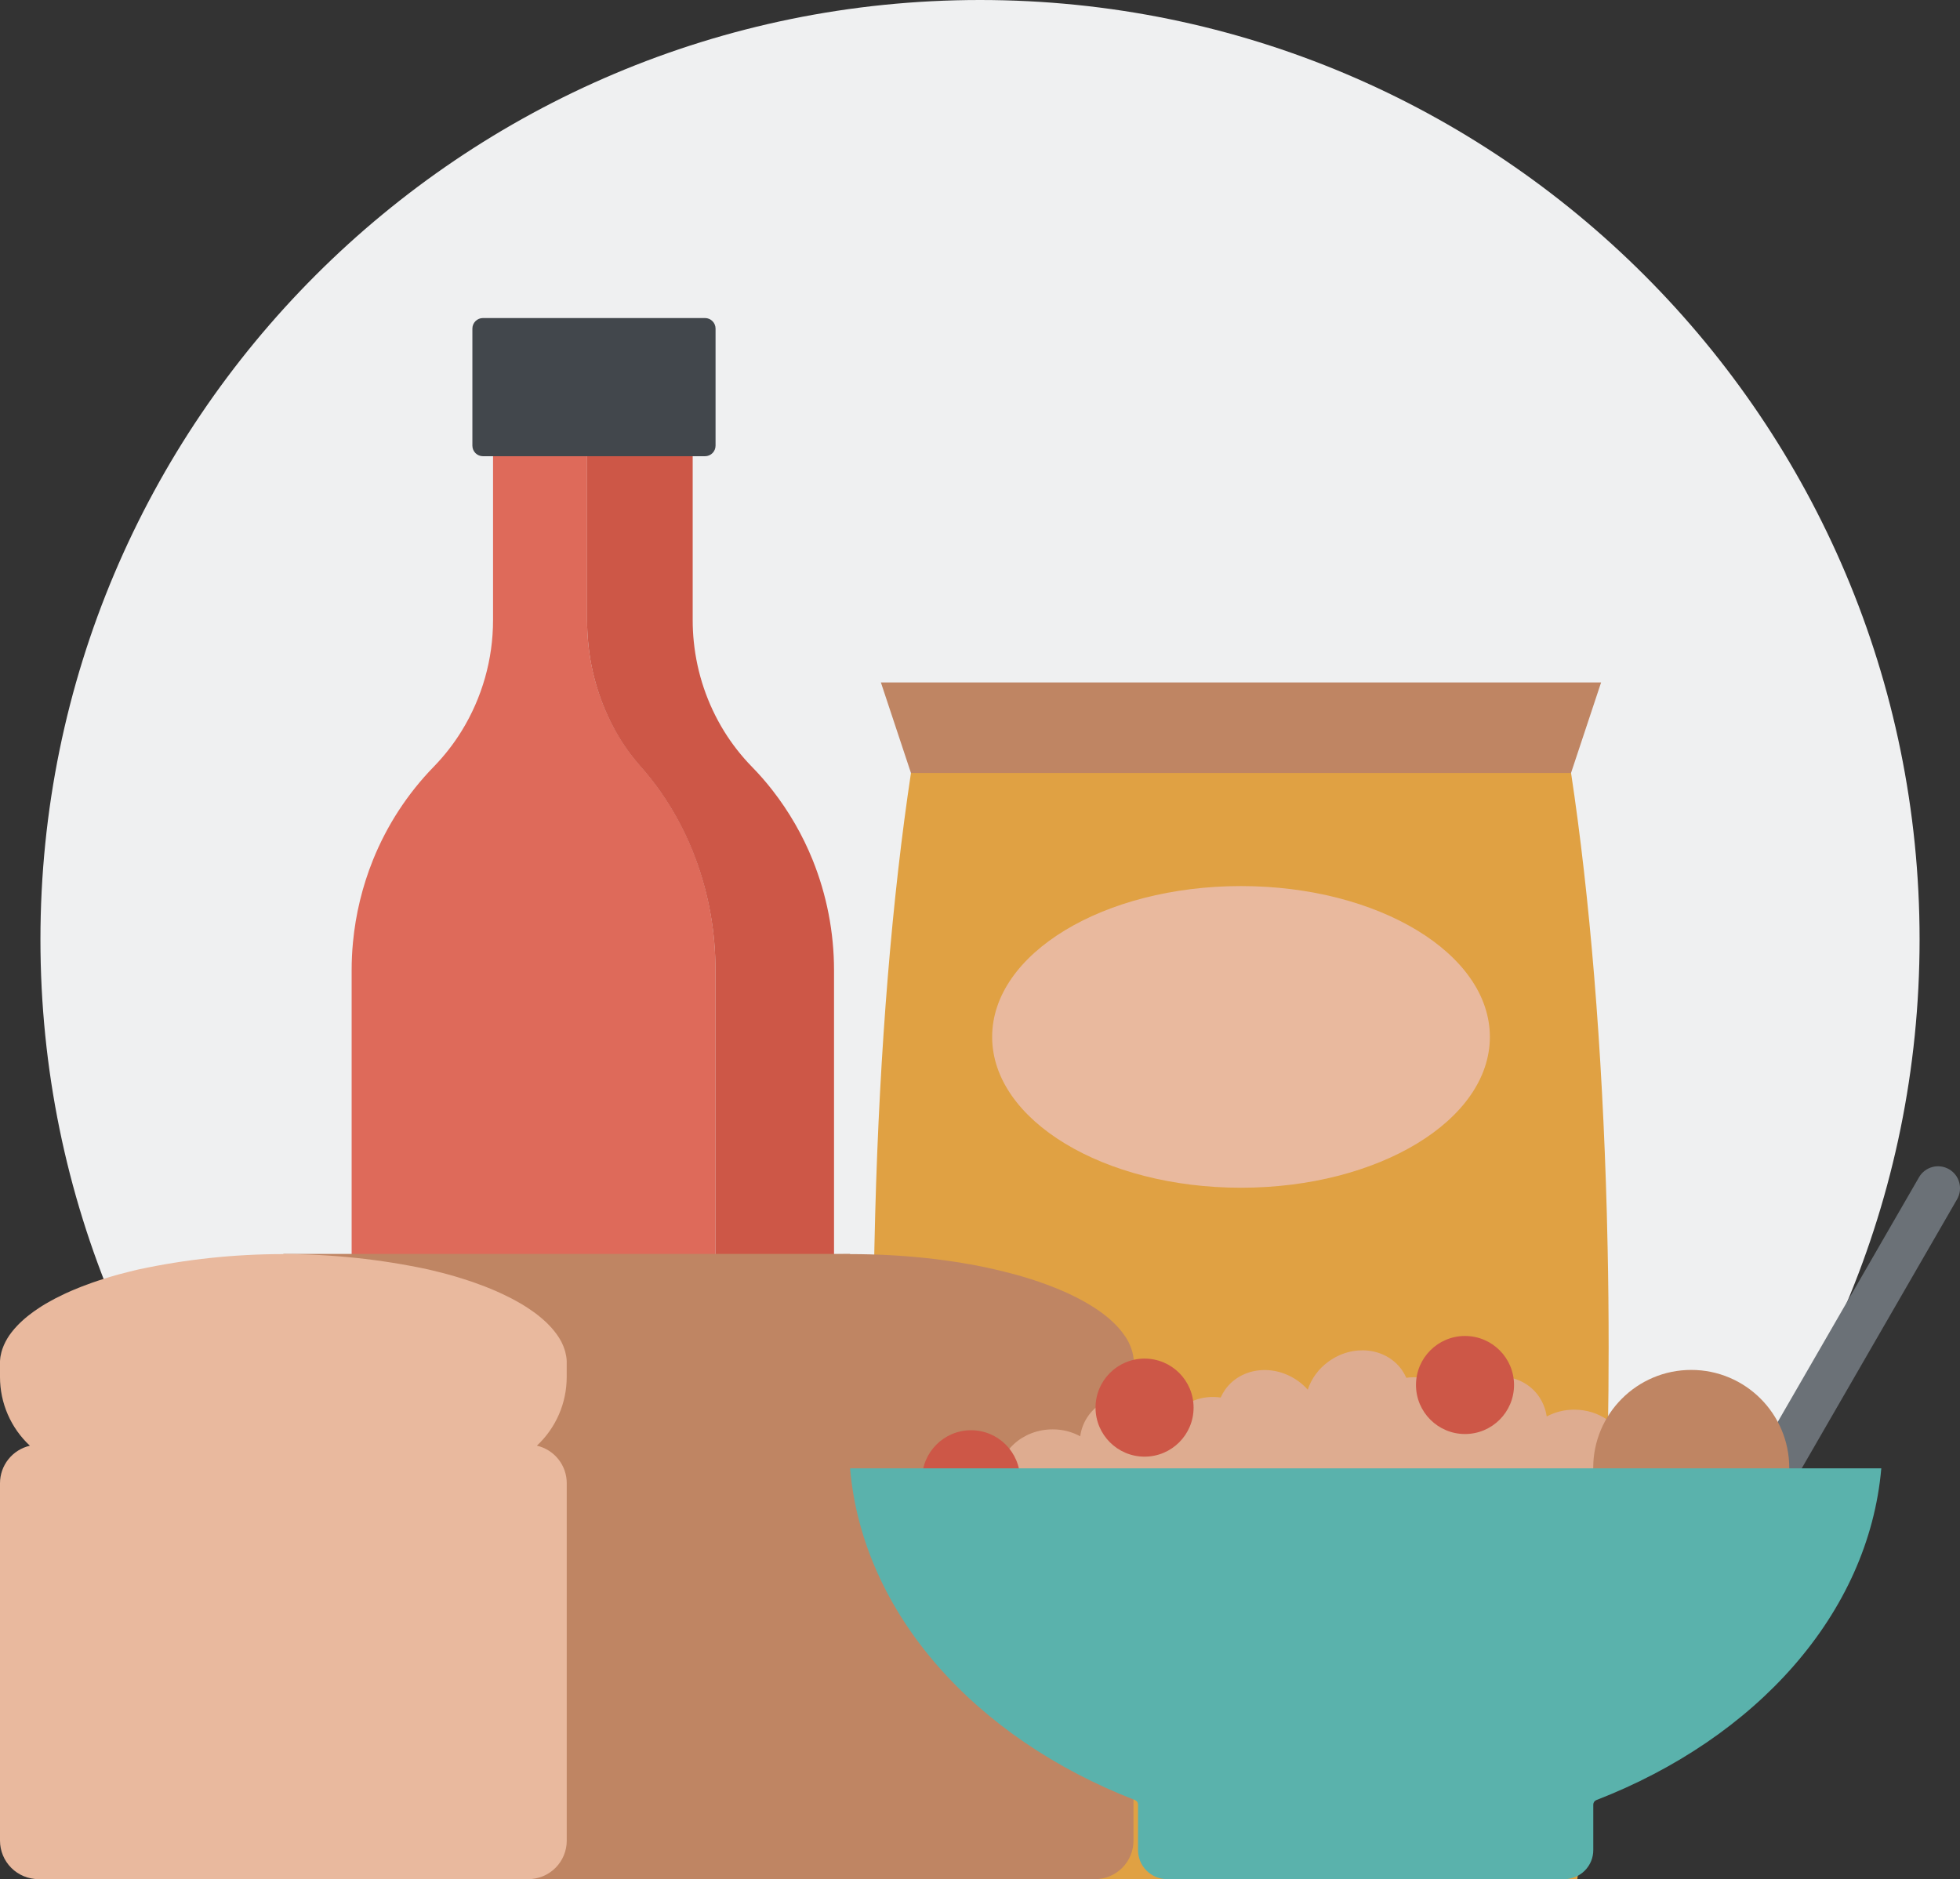 <svg width="4158" height="3987" viewBox="0 0 4158 3987" fill="none" xmlns="http://www.w3.org/2000/svg">
<rect x="0" y="0" width="4158" height="3987" fill="#333333" stroke="none"/>
<g clip-path="url(#clip0_251_147)">
<path d="M2079.03 3987C3179.86 3987 4072.27 3094.48 4072.27 1993.5C4072.27 892.52 3179.86 0 2079.03 0C978.187 0 85.781 892.52 85.781 1993.5C85.781 3094.48 978.187 3987 2079.03 3987Z" fill="#EFF0F1"/>
<path d="M3412.61 2859.98C3412.61 2920.33 3412.11 2980 3411.1 3039C3410.87 3051.76 3410.64 3064.61 3410.36 3077.46C3409.35 3128.69 3407.88 3179.09 3406.23 3228.94C3405.36 3253.91 3404.4 3278.51 3403.34 3303.16C3402.29 3327.81 3401.09 3352.14 3399.9 3376.24C3399.81 3376.49 3399.81 3376.76 3399.9 3377.02C3399.03 3394.37 3398.16 3411.81 3397.1 3428.88C3396.14 3446.05 3395.17 3462.99 3394.16 3479.83C3394.12 3479.91 3394.09 3480 3394.09 3480.09C3394.09 3480.18 3394.12 3480.26 3394.16 3480.34C3382.69 3663.53 3366.4 3834.1 3346.16 3987H1919.35C1895.31 3805.73 1876.9 3599.64 1865.52 3376.92C1865.42 3376.67 1865.42 3376.39 1865.52 3376.14C1860.65 3279.43 1857.12 3179.59 1855.05 3077.28C1855.05 3064.61 1854.55 3051.57 1854.32 3038.81C1853.28 2980.67 1852.78 2921.95 1852.81 2862.64C1852.81 2789.84 1853.52 2718.08 1854.96 2647.37C1855.45 2623.5 1856.02 2599.8 1856.66 2576.26C1866.07 2222.82 1893.06 1901.24 1932.57 1639.88H3332.89C3372.41 1901.1 3399.35 2222.82 3408.8 2576.26C3409.44 2599.81 3409.99 2623.59 3410.45 2647.37C3411.92 2717.29 3412.64 2788.16 3412.61 2859.98Z" fill="#E0A143"/>
<path d="M3396.59 1448.01L3332.84 1640.01H1932.52L1868.77 1448.01H3396.59Z" fill="#BF8563"/>
<path d="M2632.71 2520.04C2924.28 2520.04 3160.65 2376.76 3160.65 2200.01C3160.65 2023.27 2924.28 1879.99 2632.71 1879.99C2341.14 1879.99 2104.77 2023.27 2104.77 2200.01C2104.77 2376.76 2341.14 2520.04 2632.71 2520.04Z" fill="#E9B99E"/>
<path d="M1517.81 2058.13V3987L745.25 3982.41C745.464 3805.11 745.71 3627.79 745.985 3450.46V2058.13C745.985 2038.48 746.918 2018.93 748.784 1999.47C754.437 1939.43 768.736 1880.53 791.237 1824.58C820.957 1750.84 864.779 1683.61 920.249 1626.66C942.486 1603.82 962.169 1578.62 978.95 1551.52C1022.79 1480.62 1045.99 1398.9 1045.96 1315.54V852.299H1245.47V1315.54C1245.47 1330.91 1246.2 1346.24 1247.58 1361.44C1253.56 1428.19 1273.54 1492.92 1306.23 1551.42C1321.3 1578.31 1339.21 1603.5 1359.65 1626.56C1373.91 1642.68 1387.29 1659.53 1399.77 1677.06C1431.81 1722.56 1457.71 1772.08 1476.82 1824.35C1504.11 1899.27 1517.99 1978.4 1517.81 2058.13Z" fill="#DE6A5A"/>
<path d="M1769.32 2058.13V3987H1517.81V2058.13C1517.86 1978.46 1503.88 1899.4 1476.51 1824.58C1457.4 1772.31 1431.49 1722.79 1399.45 1677.29C1386.98 1659.76 1373.59 1642.91 1359.34 1626.79C1338.89 1603.73 1320.98 1578.54 1305.91 1551.65C1273.31 1493.06 1253.43 1428.24 1247.58 1361.44C1246.2 1346.24 1245.47 1330.91 1245.47 1315.54V852.299H1469.49V1315.54C1469.46 1330.87 1470.24 1346.19 1471.82 1361.44C1478.62 1428.85 1500.62 1493.84 1536.17 1551.52C1552.95 1578.63 1572.65 1603.83 1594.92 1626.66C1610.58 1642.62 1625.31 1659.48 1639.02 1677.15C1674 1722.08 1702.58 1771.65 1723.93 1824.45C1753.86 1898.72 1769.27 1978.05 1769.32 2058.13Z" fill="#CD5747"/>
<path d="M1495.6 674.797H1024.53C1012.16 674.797 1002.13 684.826 1002.13 697.197V945.57C1002.13 957.941 1012.16 967.969 1024.53 967.969H1495.6C1507.97 967.969 1518 957.941 1518 945.57V697.197C1518 684.826 1507.97 674.797 1495.6 674.797Z" fill="#42474C"/>
<path d="M2404.61 2892.07V2921.67C2404.59 2949 2398.95 2976.02 2388.03 3001.07C2377.12 3026.12 2361.17 3048.65 2341.18 3067.27C2359.22 3071.41 2375.32 3081.55 2386.84 3096.04C2398.37 3110.52 2404.63 3128.49 2404.61 3147V3905.3C2404.61 3926.96 2396 3947.75 2380.68 3963.07C2365.36 3978.39 2344.58 3987 2322.91 3987H1283.98C1262.31 3987 1241.53 3978.39 1226.21 3963.07C1210.89 3947.75 1202.28 3926.96 1202.28 3905.3V3147C1202.29 3128.51 1208.57 3110.57 1220.09 3096.1C1231.61 3081.64 1247.69 3071.51 1265.71 3067.36C1245.72 3048.74 1229.77 3026.21 1218.86 3001.16C1207.95 2976.11 1202.3 2949.09 1202.28 2921.77V2892.16C1202.26 2891.81 1202.26 2891.45 1202.28 2891.1C1202.24 2890.74 1202.24 2890.37 1202.28 2890V2889.68C1202.28 2889.08 1202.28 2888.49 1202.28 2887.89C1202.28 2886.74 1202.28 2885.59 1202.56 2884.4C1202.83 2883.21 1202.56 2882.7 1202.79 2881.83C1202.79 2880.09 1203.29 2878.25 1203.61 2876.51C1204.07 2873.94 1204.62 2871.37 1205.31 2868.84C1206.42 2864.57 1207.83 2860.38 1209.54 2856.31C1209.86 2855.39 1210.27 2854.47 1210.68 2853.51C1214.93 2844 1220.33 2835.04 1226.75 2826.84C1227.48 2825.88 1228.21 2824.87 1228.99 2823.95C1231.66 2820.64 1234.46 2817.39 1237.48 2814.17C1238.26 2813.3 1239.05 2812.43 1239.92 2811.6L1241.75 2809.72L1245.24 2806.28L1249.23 2802.56C1250.24 2801.64 1251.21 2800.72 1252.22 2799.9C1253.23 2799.07 1254.28 2798.01 1255.38 2797.1L1259.38 2793.79C1260.57 2792.78 1261.85 2791.77 1263.14 2790.76C1270.25 2785.16 1277.96 2779.65 1286.09 2774.33L1290.68 2771.53L1293.52 2769.74L1298.11 2766.99C1301.74 2764.83 1305.46 2762.67 1309.22 2760.61C1311.05 2759.55 1312.89 2758.54 1314.77 2757.58C1316.65 2756.61 1318.49 2755.56 1320.42 2754.59C1326.06 2751.65 1331.94 2748.72 1338 2745.87L1344.1 2743.02L1350.34 2740.27L1354.93 2738.3C1359.8 2736.19 1364.75 2734.12 1369.8 2732.1L1376.46 2729.48C1381.05 2727.74 1385.64 2726.04 1390.23 2724.34L1397.2 2721.82L1404.27 2719.34L1411.48 2716.91C1418.68 2714.52 1426.02 2712.32 1433.6 2709.93L1440.71 2707.82C1443.37 2706.99 1446.08 2706.21 1448.84 2705.48L1454.57 2703.87C1460.4 2702.26 1466.32 2700.66 1472.38 2699.28L1486.88 2695.65L1496.7 2693.36C1586.57 2672.7 1691.57 2660.86 1803.74 2660.86C1915.91 2660.86 2020.88 2672.7 2110.74 2693.36L2120.56 2695.65L2135.07 2699.28C2141.12 2700.8 2147.04 2702.4 2152.87 2703.87L2158.61 2705.48C2161.36 2706.21 2164.07 2706.99 2166.73 2707.82L2173.85 2709.93L2182.15 2712.45L2187.48 2714.15C2189.77 2714.84 2192.07 2715.62 2194.27 2716.36C2194.87 2716.36 2195.42 2716.77 2196.01 2716.91L2203.17 2719.34L2210.24 2721.82L2217.22 2724.34C2221.81 2726.04 2226.4 2727.74 2230.99 2729.48L2237.64 2732.1L2242.92 2734.26C2244.48 2734.85 2245.95 2735.5 2247.51 2736.14L2252.56 2738.3L2257.15 2740.27L2263.39 2743.02L2269.49 2745.87C2275.55 2748.72 2281.42 2751.65 2287.07 2754.59C2289 2755.56 2290.88 2756.57 2292.72 2757.58C2294.55 2758.59 2296.43 2759.55 2298.27 2760.61C2302.03 2762.67 2305.75 2764.83 2309.38 2766.99L2313.97 2769.74L2316.77 2771.53L2321.36 2774.33C2324.84 2776.62 2328.29 2778.92 2331.59 2781.26L2335.44 2784.01L2337.88 2785.76L2339.81 2787.23C2341.37 2788.38 2342.88 2789.57 2344.39 2790.76C2345.91 2791.96 2346.96 2792.78 2348.16 2793.79L2352.15 2797.1C2353.25 2798.01 2354.31 2798.93 2355.32 2799.9C2356.33 2800.86 2357.34 2801.64 2358.3 2802.56L2362.29 2806.28L2365.78 2809.72L2367.62 2811.6C2368.49 2812.43 2369.27 2813.3 2370.05 2814.17C2370.83 2815.04 2372.21 2816.51 2373.22 2817.66C2374.23 2818.81 2374.87 2819.5 2375.65 2820.46C2376.43 2821.42 2377.62 2822.8 2378.54 2823.95C2379.46 2825.1 2380.05 2825.88 2380.79 2826.84C2383.18 2829.92 2385.38 2833.08 2387.44 2836.02C2388.09 2836.94 2388.64 2837.9 2389.23 2838.82C2389.83 2839.74 2390.11 2840.24 2390.47 2840.93C2390.84 2841.62 2391.99 2843.46 2392.63 2844.7C2393.27 2845.94 2393.55 2846.35 2393.96 2847.18C2394.97 2849.19 2395.93 2851.26 2396.85 2853.28C2396.85 2853.56 2397.08 2853.83 2397.17 2854.06C2397.27 2854.29 2397.72 2855.3 2397.95 2855.94C2398.32 2856.81 2398.64 2857.64 2398.97 2858.51C2399.29 2859.39 2399.7 2860.39 2399.97 2861.31C2400.2 2861.83 2400.38 2862.37 2400.52 2862.92C2401.17 2864.8 2401.72 2866.64 2402.22 2868.47C2402.73 2870.31 2403.46 2873.57 2403.88 2876.14C2403.88 2876.83 2404.15 2877.56 2404.24 2878.3C2404.33 2879.03 2404.56 2880.41 2404.7 2881.46C2404.84 2882.52 2404.7 2883.21 2404.93 2884.03C2405.16 2884.86 2405.16 2886.28 2405.21 2887.38V2887.71C2405.21 2888.3 2405.21 2888.9 2405.21 2889.5V2889.96C2405.25 2890.32 2405.25 2890.69 2405.21 2891.06C2405.03 2891.41 2404.83 2891.75 2404.61 2892.07Z" fill="#BF8563"/>
<path d="M1803.42 2660.45H601.094V3987H1803.42V2660.45Z" fill="#BF8563"/>
<path d="M1138.94 3067.32C1156.97 3071.46 1173.05 3081.6 1184.56 3096.08C1196.08 3110.55 1202.34 3128.51 1202.32 3147V3905.29C1202.32 3926.96 1193.72 3947.75 1178.4 3963.07C1163.08 3978.39 1142.3 3987 1120.63 3987H81.648C59.993 3986.97 39.233 3978.36 23.925 3963.04C8.617 3947.72 0.012 3926.95 0 3905.29V3147C0.001 3128.51 6.276 3110.57 17.798 3096.11C29.32 3081.66 45.407 3071.54 63.427 3067.41C43.433 3048.8 27.484 3026.27 16.572 3001.23C5.66 2976.19 0.019 2949.17 0 2921.86V2889.73C0.049 2889.13 0.049 2888.53 0 2887.93L0.276 2884.45L0.551 2881.88C0.551 2880.09 1.01 2878.34 1.331 2876.55C1.79 2873.98 2.341 2871.41 3.03 2868.84C4.163 2864.57 5.588 2860.38 7.297 2856.31C7.632 2855.37 8.015 2854.45 8.444 2853.55C12.646 2844.04 18.011 2835.08 24.416 2826.89C25.242 2825.83 25.931 2824.87 26.758 2823.95C29.419 2820.69 32.174 2817.38 35.249 2814.22C35.986 2813.28 36.798 2812.4 37.68 2811.6C38.245 2810.94 38.858 2810.33 39.515 2809.76L43.005 2806.28C44.229 2805.05 45.558 2803.81 46.996 2802.56L49.934 2799.9C51.005 2798.92 52.06 2798 53.1 2797.14L57.094 2793.79L60.856 2790.76C67.97 2785.16 75.681 2779.65 83.804 2774.33L88.165 2771.57L91.011 2769.78L95.601 2766.94C99.181 2764.83 102.898 2762.67 106.707 2760.65C108.589 2759.59 110.334 2758.49 112.216 2757.62C114.097 2756.75 115.932 2755.6 117.905 2754.59C123.596 2751.65 129.426 2748.76 135.484 2745.92C137.457 2744.91 139.477 2744.03 141.588 2743.07C143.699 2742.11 145.672 2741.19 147.829 2740.32C149.252 2739.58 150.767 2738.98 152.419 2738.25L167.243 2732.15L173.899 2729.48C178.488 2727.78 183.078 2725.99 187.668 2724.39L194.597 2721.82C196.983 2721.04 199.188 2720.21 201.712 2719.34L208.87 2716.95C216.075 2714.57 223.466 2712.36 230.993 2709.93L238.106 2707.82L246.276 2705.48L251.966 2703.87C257.795 2702.31 263.762 2700.7 269.82 2699.28C274.41 2698.04 279.412 2696.8 284.369 2695.65C287.581 2694.83 290.839 2694.14 294.144 2693.31C496.515 2649.98 705.765 2649.98 908.136 2693.31C911.395 2694.14 914.699 2694.83 918.003 2695.65C922.868 2696.8 927.687 2698.04 932.552 2699.28C938.518 2700.79 944.439 2702.4 950.314 2703.87L956.095 2705.48C958.757 2706.3 961.512 2706.99 964.174 2707.82L971.287 2709.93L979.594 2712.5C981.384 2713.05 983.174 2713.56 984.964 2714.2C986.754 2714.84 989.554 2715.62 991.712 2716.4L993.363 2716.95C995.887 2717.73 998.273 2718.56 1000.57 2719.34C1002.86 2720.12 1005.16 2721.04 1007.68 2721.82L1014.61 2724.39C1019.2 2725.99 1023.79 2727.78 1028.38 2729.48L1035.04 2732.15L1040.27 2734.26C1041.88 2734.9 1043.39 2735.5 1044.86 2736.14C1046.33 2736.78 1048.21 2737.65 1049.91 2738.25C1051.6 2738.85 1052.93 2739.58 1054.5 2740.32C1056.06 2741.05 1058.67 2742.06 1060.6 2743.07C1062.53 2744.08 1064.78 2744.91 1066.75 2745.92C1072.76 2748.76 1078.73 2751.65 1084.42 2754.59L1090.02 2757.62C1091.86 2758.49 1093.74 2759.59 1095.53 2760.65C1099.34 2762.67 1103.05 2764.83 1106.68 2766.94C1108.19 2767.95 1109.71 2768.91 1111.27 2769.78C1112.83 2770.66 1113.15 2770.93 1114.11 2771.57C1115.08 2772.22 1117.05 2773.41 1118.48 2774.33C1122.01 2776.62 1125.4 2778.92 1128.66 2781.26C1129.99 2782.13 1131.32 2783 1132.61 2784.01C1133.89 2785.02 1134.17 2785.16 1135 2785.76C1135.82 2786.35 1136.33 2786.77 1136.92 2787.18L1141.51 2790.76L1145.23 2793.79C1146.56 2794.94 1147.99 2795.99 1149.22 2797.14C1150.46 2798.29 1151.38 2798.93 1152.44 2799.9L1155.37 2802.56C1156.8 2803.8 1158.13 2805.04 1159.46 2806.28L1162.9 2809.76C1163.54 2810.36 1164.14 2811 1164.69 2811.6C1165.56 2812.43 1166.39 2813.3 1167.17 2814.22L1170.38 2817.66C1171.16 2818.53 1171.99 2819.54 1172.77 2820.51C1173.55 2821.47 1174.74 2822.8 1175.61 2823.95C1176.49 2825.1 1177.13 2825.83 1177.91 2826.89C1180.27 2829.82 1182.46 2832.88 1184.47 2836.07C1185.21 2837.08 1185.76 2838.04 1186.35 2838.91C1186.95 2839.78 1187.23 2840.34 1187.59 2841.07C1188.38 2842.27 1189.1 2843.51 1189.75 2844.79C1190.16 2845.57 1190.62 2846.49 1191.08 2847.27C1192.05 2849.33 1193.01 2851.35 1193.93 2853.42L1194.25 2854.11C1194.52 2854.75 1194.8 2855.34 1195.08 2856.08C1195.4 2856.95 1195.67 2857.78 1196.04 2858.65C1196.41 2859.52 1196.73 2860.53 1197 2861.5C1197.26 2862.01 1197.48 2862.55 1197.65 2863.1C1198.24 2864.94 1198.79 2866.82 1199.25 2868.61C1199.93 2871.15 1200.49 2873.72 1200.9 2876.32C1200.9 2877.01 1201.18 2877.65 1201.27 2878.43C1201.36 2879.21 1201.64 2880.59 1201.73 2881.65C1201.87 2882.5 1201.96 2883.36 1202 2884.22C1202 2885.27 1202.01 2886.47 1202.23 2887.52V2887.84C1202.19 2888.44 1202.19 2889.04 1202.23 2889.63V2889.95C1202.28 2890.31 1202.28 2890.66 1202.23 2891.01C1202.28 2891.36 1202.28 2891.72 1202.23 2892.07V2921.76C1202.22 2949.07 1196.6 2976.08 1185.71 3001.12C1174.82 3026.16 1158.91 3048.69 1138.94 3067.32Z" fill="#E9B99E"/>
<path d="M3758.8 3411.44C3751.6 3411.41 3744.45 3410.28 3737.59 3408.09L3765.5 3411.44H3766.78C3775.71 3410.97 3784.49 3409.07 3792.81 3405.8C3834.53 3390.05 3856.56 3346.63 3842.28 3308.62C3831.41 3279.48 3802.03 3262.03 3769.91 3262.72C3769.49 3205.21 3718.09 3158.62 3654.52 3158.62C3643.83 3158.65 3633.18 3159.99 3622.81 3162.61C3623 3161.29 3623.08 3159.95 3623.04 3158.62C3623.04 3100.69 3571.41 3053.69 3507.61 3053.69C3487.83 3053.72 3468.35 3058.44 3450.75 3067.46C3437.35 3023.39 3392.87 2990.89 3339.77 2990.89C3319.36 2990.8 3299.24 2995.77 3281.21 3005.35C3278.92 2989.37 3272.81 2974.18 3263.4 2961.06C3229.39 2914.28 3159.95 2906.71 3108.32 2944.3C3099.78 2950.58 3092.07 2957.9 3085.37 2966.11C3084.69 2964.94 3083.92 2963.82 3083.08 2962.76C3060.4 2931.5 3022.04 2917.86 2983.44 2923.28C2980.62 2917.11 2977.25 2911.2 2973.34 2905.65C2939.15 2858.88 2869.89 2851.31 2818.31 2888.9C2797.67 2903.63 2782.25 2924.52 2774.25 2948.57C2768.44 2941.88 2761.88 2935.89 2754.69 2930.72C2703.11 2893.17 2633.85 2900.7 2599.66 2947.52C2595.74 2953.05 2592.35 2958.96 2589.56 2965.14C2550.96 2959.68 2512.6 2973.31 2489.92 3004.57C2489.07 3005.72 2488.29 3006.91 2487.58 3008.15C2480.77 2999.87 2472.95 2992.47 2464.31 2986.12C2412.91 2948.57 2343.47 2956.1 2309.46 3002.92C2299.9 3016.03 2293.76 3031.32 2291.61 3047.4C2273.66 3037.64 2253.53 3032.58 2233.09 3032.71C2169.3 3032.71 2117.67 3079.71 2117.67 3137.64C2117.89 3154.25 2122.2 3170.55 2130.2 3185.11C2138.2 3199.67 2149.66 3212.04 2163.56 3221.14C2137.99 3218.14 2112.07 3220.97 2087.74 3229.42C2063.42 3237.87 2041.33 3251.72 2023.12 3269.93C1970.94 3322.07 2007.88 3411.26 2081.64 3411.26L3758.8 3411.44Z" fill="#DEAC90"/>
<path d="M3709.43 3124.19C3696.54 3146.51 3704.18 3175.06 3726.5 3187.94C3748.81 3200.83 3777.35 3193.17 3790.24 3170.85L4151.8 2544.52C4164.69 2522.19 4157.05 2493.64 4134.74 2480.76C4112.42 2467.87 4083.89 2475.53 4071 2497.86L3709.43 3124.19Z" fill="#6B7177"/>
<path d="M3107.91 3042.58C3165.35 3042.58 3211.91 2996.01 3211.91 2938.57C3211.91 2881.12 3165.35 2834.55 3107.91 2834.55C3050.48 2834.55 3003.91 2881.12 3003.91 2938.57C3003.91 2996.01 3050.48 3042.58 3107.91 3042.58Z" fill="#CD5747"/>
<path d="M2428.11 3090.59C2485.55 3090.59 2532.11 3044.02 2532.11 2986.58C2532.11 2929.13 2485.55 2882.56 2428.11 2882.56C2370.67 2882.56 2324.11 2929.13 2324.11 2986.58C2324.11 3044.02 2370.67 3090.59 2428.11 3090.59Z" fill="#CD5747"/>
<path d="M2060.02 3242.57C2117.46 3242.57 2164.02 3196 2164.02 3138.56C2164.02 3081.11 2117.46 3034.54 2060.02 3034.54C2002.59 3034.54 1956.02 3081.11 1956.02 3138.56C1956.02 3196 2002.59 3242.57 2060.02 3242.57Z" fill="#CD5747"/>
<path d="M3587.84 3322.53C3702.69 3322.53 3795.8 3229.42 3795.8 3114.55C3795.8 2999.69 3702.69 2906.57 3587.84 2906.57C3472.99 2906.57 3379.89 2999.69 3379.89 3114.55C3379.89 3229.42 3472.99 3322.53 3587.84 3322.53Z" fill="#BF8563"/>
<path d="M3991.03 3115.42C3964.18 3424.2 3725.3 3687.82 3386.59 3819.23C3384.66 3819.98 3383 3821.29 3381.83 3822.99C3380.66 3824.7 3380.03 3826.71 3380.02 3828.78V3925.17C3380.05 3933.28 3378.47 3941.32 3375.39 3948.82C3372.3 3956.32 3367.76 3963.14 3362.04 3968.88C3356.31 3974.62 3349.51 3979.18 3342.02 3982.29C3334.53 3985.4 3326.5 3987 3318.39 3987H2475.88C2459.53 3987 2443.86 3980.51 2432.3 3968.95C2420.74 3957.38 2414.24 3941.7 2414.24 3925.35V3828.73C2414.24 3826.67 2413.61 3824.65 2412.43 3822.95C2411.26 3821.24 2409.61 3819.93 2407.68 3819.18C2068.97 3687.81 1830.18 3424.16 1803.33 3115.42H3991.03Z" fill="#5AB2AC"/>
</g>
<defs>
<clipPath id="clip0_251_147">
<rect width="4158" height="3987" fill="white"/>
</clipPath>
</defs>
</svg>
